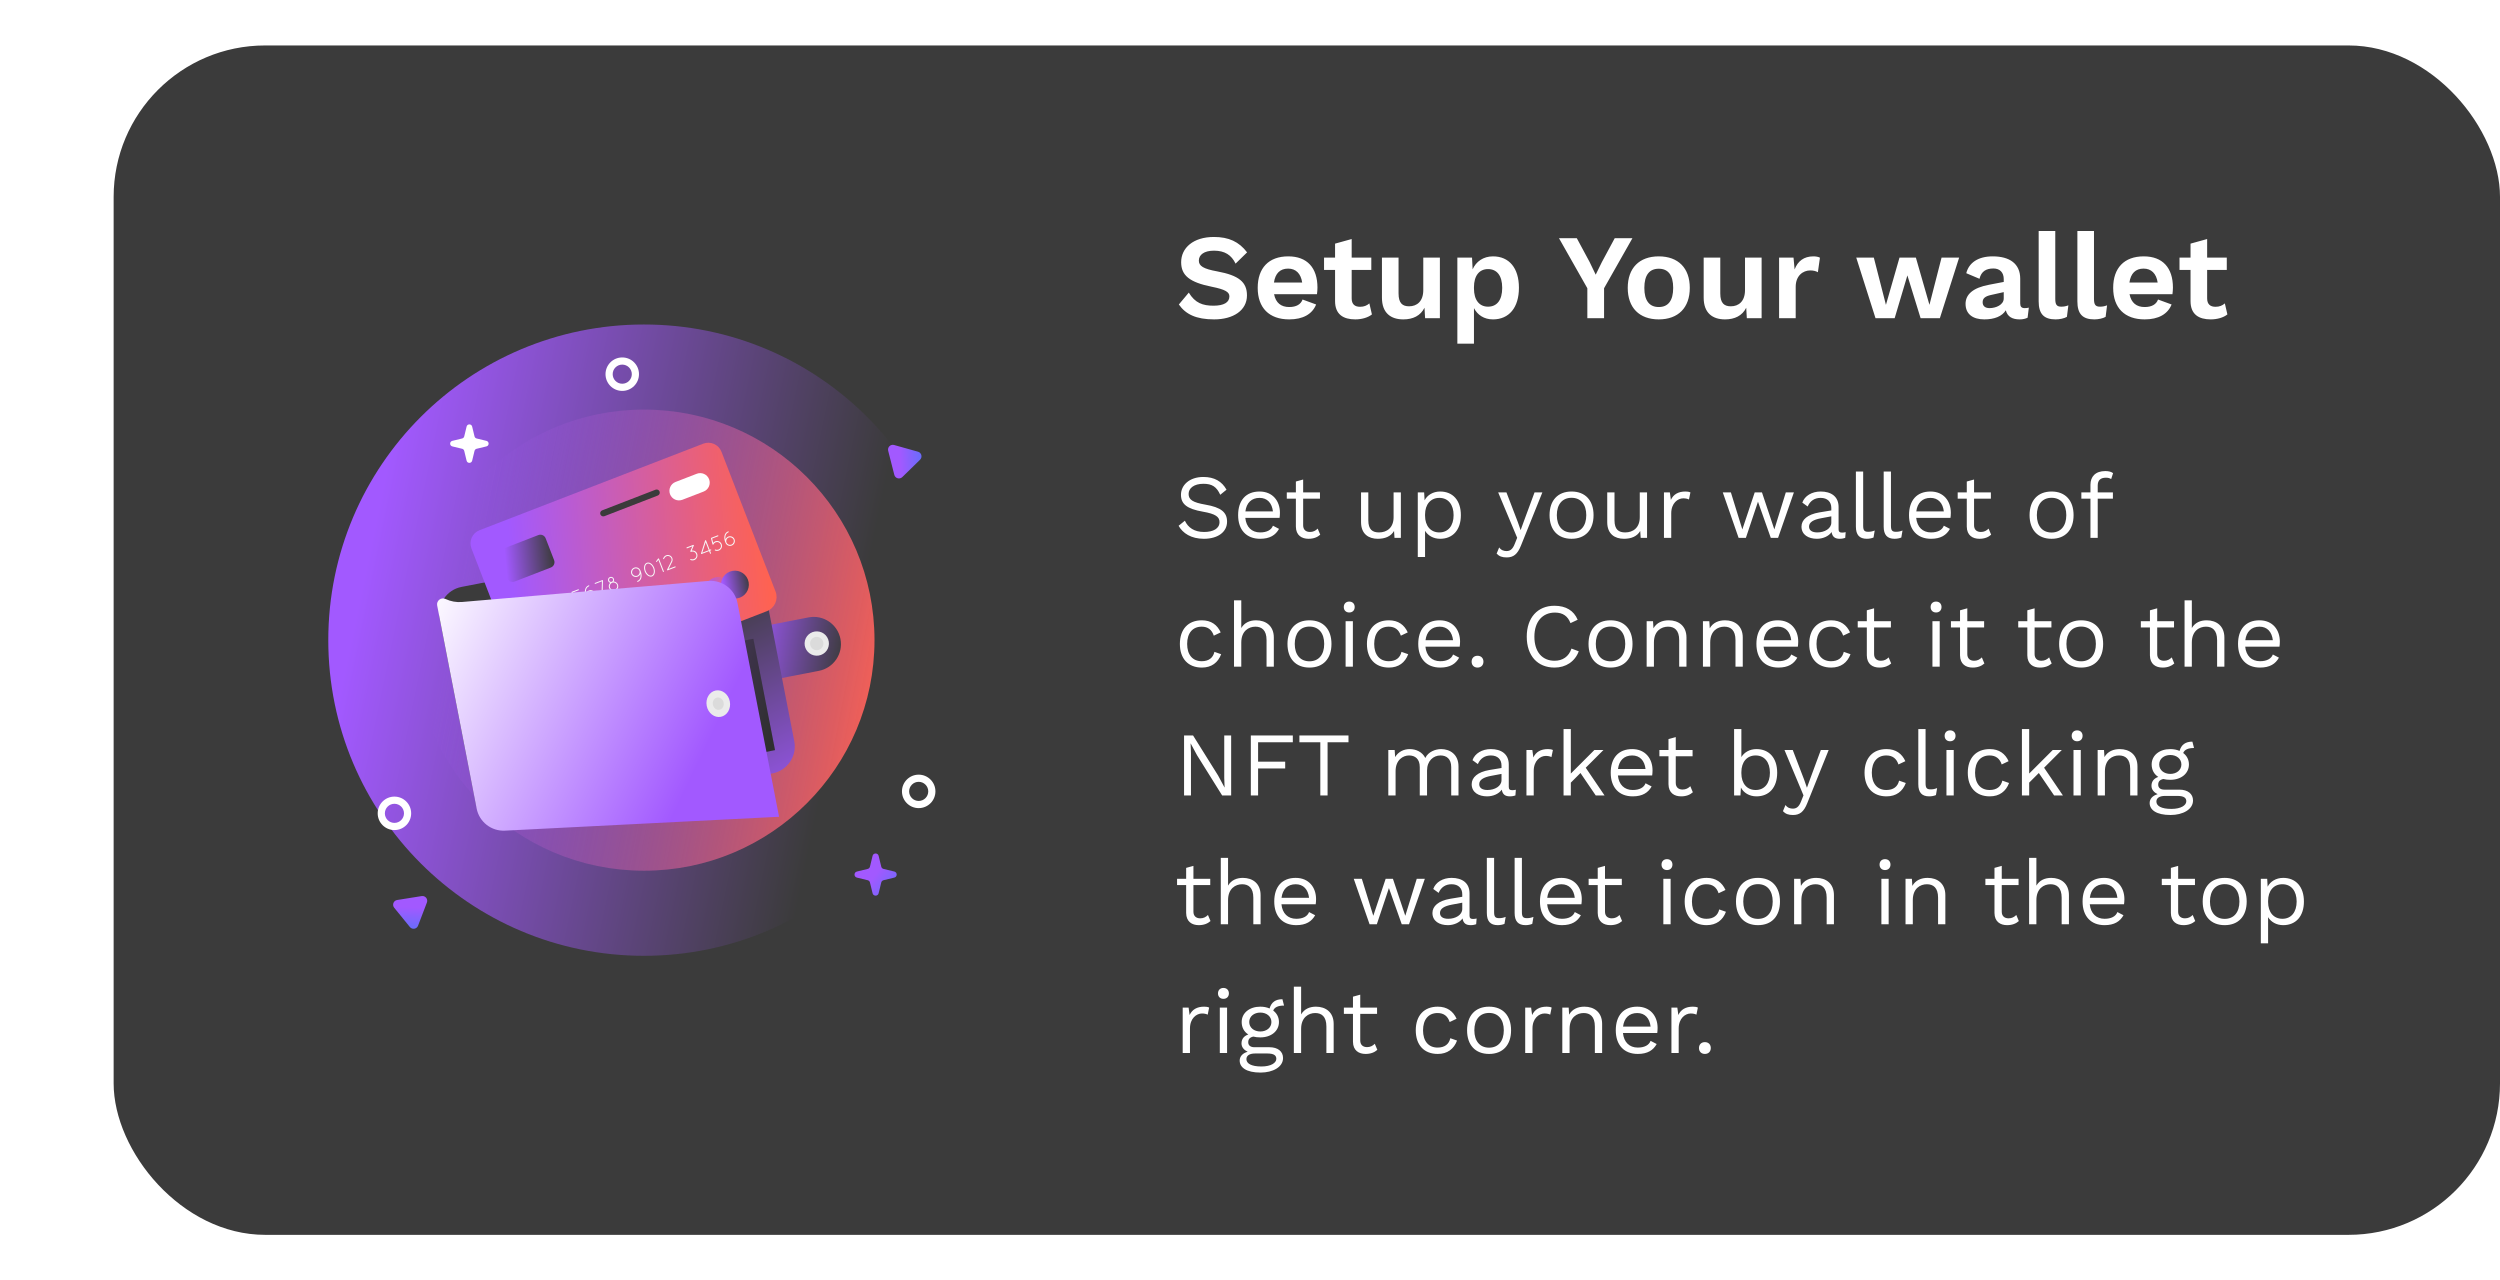 <svg width="330" height="169" viewBox="0 0 330 169" fill="none" xmlns="http://www.w3.org/2000/svg">
<rect x="15" y="6" width="315" height="157" rx="20" fill="#3B3B3B"/>
<path d="M85.001 126.166C108.013 126.166 126.667 107.512 126.667 84.5C126.667 61.488 108.013 42.833 85.001 42.833C61.989 42.833 43.334 61.488 43.334 84.5C43.334 107.512 61.989 126.166 85.001 126.166Z" fill="url(#paint0_linear_2916_3835)"/>
<g filter="url(#filter0_f_2916_3835)">
<path d="M84.999 114.935C101.808 114.935 115.434 101.309 115.434 84.5C115.434 67.692 101.808 54.065 84.999 54.065C68.191 54.065 54.565 67.692 54.565 84.5C54.565 101.309 68.191 114.935 84.999 114.935Z" fill="url(#paint1_linear_2916_3835)"/>
</g>
<path fill-rule="evenodd" clip-rule="evenodd" d="M82.136 50.653C82.834 50.653 83.399 50.088 83.399 49.391C83.399 48.693 82.834 48.128 82.136 48.128C81.439 48.128 80.874 48.693 80.874 49.391C80.874 50.088 81.439 50.653 82.136 50.653ZM82.136 51.599C83.356 51.599 84.346 50.61 84.346 49.391C84.346 48.171 83.356 47.182 82.136 47.182C80.916 47.182 79.928 48.171 79.928 49.391C79.928 50.61 80.916 51.599 82.136 51.599Z" fill="white"/>
<path fill-rule="evenodd" clip-rule="evenodd" d="M52.064 108.623C52.761 108.623 53.327 108.058 53.327 107.361C53.327 106.664 52.761 106.099 52.064 106.099C51.367 106.099 50.802 106.664 50.802 107.361C50.802 108.058 51.367 108.623 52.064 108.623ZM52.064 109.57C53.284 109.57 54.273 108.581 54.273 107.361C54.273 106.141 53.284 105.152 52.064 105.152C50.844 105.152 49.855 106.141 49.855 107.361C49.855 108.581 50.844 109.57 52.064 109.57Z" fill="white"/>
<path fill-rule="evenodd" clip-rule="evenodd" d="M121.267 105.725C121.964 105.725 122.53 105.16 122.53 104.463C122.53 103.765 121.964 103.201 121.267 103.201C120.57 103.201 120.005 103.765 120.005 104.463C120.005 105.16 120.57 105.725 121.267 105.725ZM121.267 106.672C122.487 106.672 123.476 105.683 123.476 104.463C123.476 103.243 122.487 102.254 121.267 102.254C120.047 102.254 119.059 103.243 119.059 104.463C119.059 105.683 120.047 106.672 121.267 106.672Z" fill="white"/>
<path d="M61.591 56.308C61.684 55.923 62.231 55.923 62.324 56.308L62.636 57.602C62.67 57.74 62.777 57.847 62.914 57.88L64.209 58.193C64.593 58.286 64.593 58.833 64.209 58.925L62.914 59.238C62.777 59.271 62.67 59.379 62.636 59.516L62.324 60.81C62.231 61.195 61.684 61.195 61.591 60.81L61.279 59.516C61.246 59.379 61.138 59.271 61.001 59.238L59.706 58.925C59.322 58.833 59.322 58.286 59.706 58.193L61.001 57.88C61.138 57.847 61.246 57.74 61.279 57.602L61.591 56.308Z" fill="white"/>
<path d="M115.179 112.975C115.281 112.554 115.881 112.554 115.982 112.975L116.325 114.394C116.361 114.545 116.479 114.663 116.629 114.699L118.048 115.042C118.47 115.143 118.47 115.743 118.048 115.844L116.629 116.187C116.479 116.223 116.361 116.341 116.325 116.492L115.982 117.91C115.881 118.332 115.281 118.332 115.179 117.91L114.836 116.492C114.8 116.341 114.682 116.223 114.532 116.187L113.113 115.844C112.691 115.743 112.691 115.143 113.113 115.042L114.532 114.699C114.682 114.663 114.8 114.545 114.836 114.394L115.179 112.975Z" fill="url(#paint2_linear_2916_3835)"/>
<path d="M55.663 118.282C56.142 118.205 56.525 118.676 56.352 119.13L55.182 122.193C55.009 122.647 54.409 122.743 54.103 122.366L52.035 119.821C51.728 119.444 51.945 118.877 52.425 118.8L55.663 118.282Z" fill="url(#paint3_linear_2916_3835)"/>
<path d="M117.239 59.503C117.119 59.032 117.553 58.608 118.021 58.739L121.178 59.626C121.646 59.758 121.796 60.346 121.448 60.685L119.102 62.976C118.754 63.315 118.169 63.151 118.049 62.68L117.239 59.503Z" fill="url(#paint4_linear_2916_3835)"/>
<path d="M106.728 81.496L99.882 82.827C97.934 83.205 96.663 85.091 97.041 87.039C97.42 88.986 99.305 90.258 101.253 89.88L108.099 88.549C110.046 88.17 111.318 86.285 110.939 84.337C110.561 82.39 108.675 81.118 106.728 81.496Z" fill="url(#paint5_linear_2916_3835)"/>
<path d="M109.417 85.009C109.452 84.122 108.761 83.376 107.874 83.341C106.987 83.306 106.241 83.997 106.206 84.884C106.172 85.77 106.862 86.517 107.749 86.552C108.636 86.586 109.383 85.895 109.417 85.009Z" fill="#EBEBEB"/>
<path d="M107.979 85.809C108.456 85.716 108.767 85.255 108.674 84.778C108.582 84.302 108.12 83.99 107.643 84.083C107.167 84.175 106.855 84.637 106.948 85.114C107.041 85.59 107.502 85.902 107.979 85.809Z" fill="#DBDBDB"/>
<path d="M95.874 70.678L60.921 77.472C58.956 77.853 57.674 79.755 58.056 81.72L62.778 106.015C63.16 107.979 65.062 109.262 67.026 108.88L101.979 102.086C103.943 101.704 105.226 99.802 104.844 97.838L100.121 73.543C99.74 71.579 97.838 70.296 95.874 70.678Z" fill="url(#paint6_linear_2916_3835)"/>
<path d="M95.234 59.63L102.374 78.085C102.773 79.116 102.26 80.276 101.23 80.675L71.961 91.999C70.931 92.398 69.771 91.884 69.371 90.853L62.231 72.398C61.861 71.438 62.337 70.359 63.297 69.988L92.823 58.566C93.784 58.196 94.862 58.672 95.233 59.632L95.234 59.63Z" fill="url(#paint7_linear_2916_3835)"/>
<path d="M96.611 77.324C96.977 78.273 96.506 79.34 95.557 79.706C94.608 80.072 93.541 79.601 93.175 78.652C92.809 77.704 93.28 76.637 94.229 76.27C95.177 75.905 96.245 76.376 96.611 77.324Z" fill="url(#paint8_linear_2916_3835)"/>
<path d="M98.724 76.505C99.09 77.454 98.619 78.521 97.67 78.887C96.721 79.253 95.654 78.782 95.288 77.833C94.922 76.884 95.393 75.817 96.342 75.451C97.291 75.085 98.358 75.556 98.724 76.505Z" fill="url(#paint9_linear_2916_3835)"/>
<path d="M71.055 70.631L66.259 72.486C65.873 72.635 65.68 73.07 65.83 73.457L66.945 76.339C67.094 76.725 67.529 76.918 67.916 76.768L72.711 74.913C73.098 74.763 73.29 74.329 73.141 73.942L72.026 71.06C71.876 70.673 71.441 70.481 71.055 70.631Z" fill="url(#paint10_linear_2916_3835)"/>
<path d="M92.88 64.885L90.076 65.969C89.427 66.218 88.699 65.897 88.448 65.248C88.199 64.599 88.52 63.871 89.168 63.62L91.972 62.536C92.621 62.285 93.35 62.608 93.6 63.257C93.85 63.906 93.528 64.634 92.88 64.885Z" fill="white"/>
<path d="M68.497 81.028L68.301 81.275C68.301 81.275 68.285 81.293 68.273 81.297C68.25 81.306 68.224 81.3 68.208 81.288C68.177 81.261 68.173 81.221 68.199 81.194L68.464 80.849C68.487 80.823 68.533 80.817 68.558 80.839C68.573 80.851 68.58 80.865 68.585 80.883L69.224 82.533C69.237 82.566 69.222 82.604 69.186 82.618C69.152 82.631 69.113 82.613 69.1 82.58L68.5 81.026L68.497 81.028Z" fill="#F8F8F8"/>
<path d="M69.643 82.314L70.189 81.231C70.253 81.099 70.259 80.955 70.21 80.827C70.168 80.717 70.084 80.623 69.969 80.565C69.841 80.499 69.694 80.496 69.57 80.546C69.456 80.59 69.361 80.67 69.302 80.785L69.246 80.898C69.23 80.933 69.188 80.947 69.158 80.93C69.124 80.914 69.109 80.872 69.126 80.843L69.182 80.727C69.257 80.584 69.38 80.477 69.522 80.423C69.679 80.362 69.861 80.362 70.028 80.448C70.177 80.522 70.281 80.643 70.334 80.781C70.395 80.94 70.393 81.124 70.31 81.292L69.843 82.22L70.694 81.893C70.726 81.879 70.765 81.894 70.779 81.931C70.792 81.964 70.775 82.004 70.741 82.017L69.74 82.405L69.73 82.409C69.711 82.416 69.691 82.418 69.676 82.408C69.642 82.389 69.627 82.35 69.642 82.316L69.643 82.314Z" fill="#F8F8F8"/>
<path d="M71.638 79.733L71.358 80.39C71.481 80.37 71.609 80.382 71.73 80.435C71.894 80.508 72.014 80.642 72.074 80.799C72.134 80.955 72.136 81.135 72.061 81.299C71.988 81.463 71.855 81.585 71.699 81.647C71.546 81.706 71.366 81.708 71.202 81.633C71.168 81.619 71.151 81.58 71.167 81.543C71.18 81.507 71.22 81.492 71.257 81.508C71.388 81.564 71.527 81.564 71.651 81.516C71.774 81.469 71.88 81.375 71.939 81.245C71.998 81.113 71.995 80.972 71.948 80.849C71.9 80.725 71.807 80.62 71.676 80.565C71.546 80.505 71.406 80.508 71.282 80.555C71.262 80.563 71.24 80.56 71.221 80.55L71.217 80.551C71.181 80.537 71.165 80.495 71.182 80.459L71.451 79.828L70.762 80.092C70.725 80.108 70.686 80.091 70.673 80.056C70.659 80.019 70.676 79.98 70.711 79.966L71.552 79.643C71.588 79.628 71.628 79.645 71.641 79.68C71.645 79.69 71.645 79.702 71.644 79.712C71.644 79.721 71.641 79.73 71.638 79.737L71.638 79.733Z" fill="#F8F8F8"/>
<path d="M73.655 80.464L72.682 80.841L72.674 80.845C72.66 80.85 72.644 80.852 72.63 80.846C72.594 80.837 72.575 80.796 72.588 80.762L73.128 79.066L73.13 79.061C73.142 79.024 73.176 79.007 73.213 79.02C73.227 79.024 73.236 79.034 73.245 79.042C73.247 79.047 73.251 79.049 73.252 79.051L73.255 79.059L73.732 80.291L73.852 80.245C73.889 80.231 73.928 80.248 73.941 80.282C73.954 80.315 73.936 80.354 73.901 80.368L73.781 80.414L73.9 80.722C73.912 80.756 73.895 80.795 73.86 80.808C73.826 80.821 73.787 80.804 73.774 80.77L73.656 80.462L73.655 80.464ZM73.608 80.341L73.2 79.289L72.758 80.671L73.609 80.344L73.608 80.341Z" fill="#F8F8F8"/>
<path d="M75.98 79.785C75.944 79.771 75.928 79.729 75.946 79.695C75.961 79.661 76.002 79.643 76.037 79.66C76.168 79.716 76.308 79.716 76.431 79.668C76.554 79.621 76.656 79.528 76.715 79.396C76.774 79.264 76.772 79.125 76.725 79.002C76.677 78.877 76.583 78.771 76.453 78.714C76.325 78.658 76.183 78.659 76.06 78.706C75.934 78.754 75.831 78.847 75.772 78.979C75.757 79.014 75.715 79.03 75.682 79.014C75.672 79.012 75.663 79.005 75.659 78.999L75.658 78.996C75.658 78.996 75.653 78.992 75.651 78.989C75.646 78.985 75.643 78.977 75.641 78.97C75.639 78.967 75.639 78.961 75.637 78.956L75.444 78.198C75.436 78.178 75.439 78.157 75.451 78.142C75.457 78.128 75.47 78.117 75.487 78.111L76.324 77.789C76.36 77.773 76.399 77.791 76.413 77.826C76.427 77.864 76.409 77.902 76.375 77.915L75.59 78.216L75.733 78.778C75.804 78.687 75.898 78.619 76.007 78.577C76.163 78.517 76.338 78.513 76.505 78.589C76.672 78.66 76.788 78.792 76.849 78.952C76.908 79.106 76.915 79.287 76.838 79.453C76.764 79.615 76.63 79.737 76.475 79.797C76.318 79.857 76.138 79.859 75.975 79.786L75.98 79.785Z" fill="#F8F8F8"/>
<path d="M77.218 77.897C77.257 77.631 77.402 77.389 77.696 77.263C77.728 77.247 77.768 77.264 77.784 77.296C77.798 77.333 77.78 77.372 77.748 77.387C77.499 77.494 77.391 77.685 77.349 77.915C77.328 78.044 77.337 78.186 77.361 78.324C77.422 78.159 77.549 78.018 77.727 77.95C78.059 77.823 78.426 77.986 78.551 78.313C78.677 78.642 78.516 79.008 78.186 79.137C77.864 79.26 77.505 79.107 77.371 78.793C77.351 78.757 77.336 78.718 77.32 78.677C77.23 78.438 77.178 78.157 77.219 77.896L77.218 77.897ZM77.492 78.735C77.497 78.748 77.504 78.757 77.51 78.766C77.513 78.775 77.515 78.78 77.513 78.786C77.633 79.003 77.899 79.103 78.135 79.013C78.397 78.912 78.525 78.62 78.427 78.363C78.328 78.106 78.035 77.977 77.773 78.078C77.516 78.176 77.388 78.469 77.487 78.726L77.49 78.736L77.492 78.735Z" fill="#F8F8F8"/>
<path d="M79.4 78.567L79.454 76.734L78.584 77.067C78.552 77.082 78.513 77.066 78.5 77.033C78.488 76.999 78.505 76.96 78.538 76.947L79.489 76.582C79.501 76.572 79.513 76.567 79.528 76.567C79.546 76.57 79.565 76.58 79.576 76.593C79.582 76.6 79.586 76.604 79.589 76.611C79.594 76.624 79.594 76.635 79.591 76.648L79.535 78.571C79.534 78.598 79.516 78.622 79.493 78.631C79.483 78.635 79.478 78.637 79.466 78.635C79.429 78.634 79.4 78.602 79.398 78.568L79.4 78.567Z" fill="#F8F8F8"/>
<path d="M80.512 76.169C80.718 76.091 80.952 76.192 81.031 76.397C81.079 76.522 81.059 76.654 80.994 76.76C81.241 76.764 81.471 76.917 81.564 77.159C81.689 77.483 81.53 77.842 81.207 77.968C80.885 78.092 80.523 77.934 80.398 77.611C80.305 77.369 80.373 77.101 80.549 76.933C80.433 76.898 80.331 76.813 80.283 76.688C80.204 76.483 80.303 76.251 80.512 76.171L80.512 76.169ZM81.16 77.842C81.417 77.744 81.54 77.459 81.443 77.206C81.346 76.954 81.063 76.825 80.806 76.924C80.552 77.021 80.427 77.308 80.524 77.561C80.622 77.816 80.907 77.94 81.16 77.842ZM80.755 76.796C80.892 76.74 80.962 76.583 80.909 76.444C80.856 76.305 80.7 76.239 80.562 76.292C80.423 76.345 80.356 76.499 80.409 76.638C80.462 76.776 80.617 76.847 80.757 76.795L80.755 76.796Z" fill="#F8F8F8"/>
<path d="M83.706 74.934C84.014 74.816 84.352 74.947 84.498 75.229C84.503 75.233 84.505 75.236 84.508 75.241C84.53 75.288 84.552 75.339 84.572 75.392C84.664 75.631 84.716 75.915 84.678 76.175C84.636 76.436 84.49 76.683 84.199 76.808L84.196 76.81C84.159 76.824 84.121 76.81 84.108 76.777C84.094 76.74 84.109 76.703 84.144 76.686C84.389 76.579 84.504 76.387 84.543 76.158C84.563 76.026 84.559 75.886 84.531 75.749C84.47 75.914 84.34 76.05 84.16 76.119C83.833 76.244 83.466 76.087 83.337 75.755C83.212 75.428 83.375 75.061 83.702 74.936L83.706 74.934ZM84.404 75.342C84.305 75.085 84.015 74.959 83.753 75.06C83.496 75.158 83.367 75.449 83.465 75.704C83.566 75.966 83.856 76.09 84.113 75.992C84.375 75.891 84.504 75.604 84.402 75.343L84.404 75.342Z" fill="#F8F8F8"/>
<path d="M85.108 75.427C85.015 75.185 84.99 74.941 85.036 74.731C85.085 74.528 85.199 74.358 85.381 74.288C85.563 74.218 85.763 74.267 85.934 74.384C86.107 74.509 86.258 74.704 86.353 74.945C86.446 75.187 86.465 75.432 86.42 75.639C86.372 75.843 86.258 76.015 86.076 76.085C85.894 76.154 85.694 76.105 85.522 75.986C85.349 75.865 85.2 75.667 85.107 75.425L85.108 75.427ZM85.233 75.379C85.317 75.599 85.454 75.774 85.6 75.877C85.746 75.978 85.9 76.009 86.028 75.96C86.157 75.91 86.246 75.784 86.289 75.611C86.327 75.437 86.313 75.215 86.228 74.995C86.144 74.774 86.004 74.6 85.859 74.497C85.71 74.392 85.56 74.365 85.431 74.414C85.303 74.463 85.208 74.586 85.171 74.763C85.132 74.937 85.15 75.158 85.235 75.38L85.233 75.379Z" fill="#F8F8F8"/>
<path d="M86.905 73.907L86.709 74.155C86.709 74.155 86.693 74.172 86.681 74.177C86.658 74.186 86.633 74.18 86.616 74.168C86.585 74.141 86.581 74.101 86.607 74.073L86.873 73.728C86.895 73.703 86.941 73.696 86.967 73.719C86.981 73.731 86.988 73.745 86.993 73.763L87.632 75.412C87.645 75.446 87.631 75.484 87.594 75.498C87.561 75.511 87.522 75.493 87.508 75.46L86.909 73.906L86.905 73.907Z" fill="#F8F8F8"/>
<path d="M88.052 75.192L88.597 74.11C88.662 73.978 88.667 73.834 88.618 73.706C88.576 73.595 88.492 73.501 88.378 73.444C88.249 73.378 88.103 73.375 87.978 73.425C87.865 73.468 87.77 73.55 87.71 73.663L87.654 73.777C87.638 73.812 87.596 73.826 87.567 73.808C87.532 73.793 87.517 73.751 87.535 73.721L87.59 73.606C87.665 73.462 87.789 73.356 87.93 73.299C88.087 73.239 88.268 73.239 88.436 73.326C88.584 73.399 88.688 73.52 88.742 73.658C88.802 73.816 88.8 74.001 88.717 74.169L88.25 75.097L89.101 74.77C89.134 74.755 89.174 74.773 89.187 74.808C89.2 74.841 89.182 74.88 89.149 74.894L88.147 75.282L88.137 75.286C88.119 75.293 88.099 75.295 88.084 75.285C88.049 75.266 88.034 75.227 88.05 75.193L88.052 75.192Z" fill="#F8F8F8"/>
<path d="M91.584 72.017L91.303 72.674C91.426 72.654 91.555 72.666 91.675 72.719C91.839 72.792 91.959 72.926 92.019 73.083C92.08 73.24 92.081 73.419 92.007 73.583C91.934 73.748 91.801 73.869 91.646 73.93C91.493 73.99 91.311 73.992 91.147 73.918C91.113 73.904 91.096 73.864 91.113 73.827C91.126 73.793 91.165 73.776 91.202 73.793C91.333 73.848 91.473 73.848 91.596 73.8C91.719 73.753 91.825 73.659 91.884 73.529C91.943 73.397 91.941 73.257 91.893 73.133C91.846 73.01 91.752 72.904 91.621 72.849C91.492 72.79 91.351 72.792 91.227 72.84C91.207 72.847 91.185 72.844 91.166 72.834L91.163 72.836C91.126 72.821 91.11 72.779 91.127 72.744L91.396 72.112L90.707 72.377C90.671 72.392 90.632 72.375 90.618 72.34C90.604 72.303 90.622 72.264 90.656 72.25L91.497 71.928C91.534 71.912 91.573 71.929 91.586 71.965C91.59 71.975 91.591 71.986 91.589 71.996C91.589 72.006 91.586 72.014 91.583 72.021L91.584 72.017Z" fill="#F8F8F8"/>
<path d="M93.601 72.748L92.626 73.122L92.624 73.125L92.619 73.127C92.606 73.132 92.59 73.136 92.575 73.128C92.539 73.119 92.52 73.079 92.534 73.044L93.073 71.348L93.075 71.343C93.088 71.306 93.121 71.289 93.159 71.302C93.172 71.306 93.182 71.316 93.19 71.324C93.192 71.329 93.195 71.332 93.198 71.333L93.201 71.341L93.677 72.573L93.797 72.527C93.834 72.513 93.874 72.53 93.886 72.564C93.899 72.597 93.882 72.636 93.846 72.65L93.727 72.696L93.845 73.005C93.858 73.038 93.84 73.077 93.805 73.091C93.772 73.103 93.733 73.086 93.72 73.052L93.601 72.744L93.601 72.748ZM93.553 72.624L93.146 71.573L92.704 72.954L93.555 72.628L93.553 72.624Z" fill="#F8F8F8"/>
<path d="M94.388 72.664C94.352 72.649 94.336 72.607 94.354 72.573C94.369 72.539 94.411 72.523 94.445 72.538C94.576 72.593 94.715 72.593 94.839 72.546C94.963 72.499 95.065 72.406 95.123 72.274C95.182 72.143 95.18 72.004 95.133 71.88C95.085 71.755 94.991 71.65 94.862 71.592C94.732 71.534 94.591 71.536 94.468 71.584C94.343 71.632 94.239 71.726 94.18 71.857C94.165 71.892 94.124 71.909 94.09 71.891C94.08 71.89 94.072 71.883 94.068 71.877L94.066 71.874C94.066 71.874 94.061 71.871 94.06 71.867C94.054 71.863 94.051 71.855 94.049 71.848C94.047 71.845 94.047 71.839 94.045 71.834L93.852 71.076C93.844 71.056 93.848 71.035 93.859 71.019C93.865 71.006 93.878 70.995 93.895 70.989L94.732 70.667C94.768 70.651 94.808 70.669 94.821 70.704C94.836 70.742 94.818 70.779 94.782 70.793L93.998 71.094L94.141 71.656C94.213 71.567 94.306 71.497 94.415 71.455C94.571 71.395 94.746 71.391 94.913 71.467C95.08 71.539 95.196 71.67 95.257 71.83C95.316 71.984 95.323 72.165 95.246 72.33C95.173 72.493 95.038 72.615 94.883 72.675C94.726 72.735 94.547 72.737 94.383 72.664L94.388 72.664Z" fill="#F8F8F8"/>
<path d="M95.624 70.775C95.664 70.508 95.808 70.266 96.103 70.141C96.135 70.125 96.174 70.142 96.19 70.174C96.204 70.211 96.187 70.25 96.154 70.265C95.907 70.373 95.797 70.562 95.756 70.793C95.734 70.922 95.743 71.064 95.767 71.202C95.828 71.037 95.956 70.896 96.133 70.828C96.465 70.701 96.832 70.864 96.958 71.191C97.084 71.52 96.922 71.886 96.592 72.015C96.27 72.138 95.911 71.985 95.777 71.671C95.757 71.635 95.743 71.596 95.727 71.555C95.636 71.315 95.584 71.035 95.626 70.774L95.624 70.775ZM95.898 71.613C95.903 71.626 95.911 71.635 95.916 71.644C95.919 71.653 95.921 71.658 95.92 71.664C96.039 71.88 96.306 71.981 96.541 71.891C96.803 71.79 96.932 71.498 96.833 71.241C96.735 70.984 96.442 70.855 96.18 70.955C95.923 71.054 95.794 71.347 95.892 71.603L95.897 71.614L95.898 71.613Z" fill="#F8F8F8"/>
<path d="M86.214 79.574L70.541 85.638L70.839 86.408L86.512 80.344L86.214 79.574Z" fill="url(#paint11_linear_2916_3835)"/>
<path d="M82.299 83.057L71.203 87.349L71.501 88.12L82.597 83.827L82.299 83.057Z" fill="url(#paint12_linear_2916_3835)"/>
<path d="M86.531 64.641L79.485 67.367C79.272 67.449 79.166 67.688 79.249 67.901C79.331 68.114 79.57 68.219 79.783 68.137L86.828 65.411C87.041 65.329 87.146 65.09 87.064 64.877C86.982 64.665 86.743 64.559 86.531 64.641Z" fill="#3B3B3B"/>
<path d="M99.443 84.314L62.721 91.452L65.578 106.153L102.301 99.015L99.443 84.314Z" fill="url(#paint13_linear_2916_3835)"/>
<path opacity="0.2" d="M99.443 84.314L62.721 91.452L65.578 106.153L102.301 99.015L99.443 84.314Z" fill="black"/>
<path d="M102.834 107.814L66.654 109.645C64.853 109.737 63.259 108.489 62.915 106.718L57.706 79.925C57.584 79.292 58.233 78.79 58.814 79.068C59.489 79.39 60.238 79.526 60.985 79.463L93.486 76.683C95.332 76.525 96.999 77.784 97.352 79.602L102.836 107.812C102.836 107.813 102.835 107.814 102.834 107.814Z" fill="url(#paint14_linear_2916_3835)"/>
<path d="M95.149 94.619C95.991 94.456 96.523 93.545 96.336 92.586C96.15 91.627 95.316 90.982 94.474 91.145C93.632 91.309 93.101 92.219 93.287 93.179C93.474 94.138 94.308 94.783 95.149 94.619Z" fill="#EBEBEB"/>
<path d="M95.521 92.745C95.607 93.19 95.36 93.613 94.969 93.689C94.578 93.765 94.19 93.466 94.103 93.02C94.017 92.575 94.264 92.151 94.655 92.075C95.046 91.999 95.434 92.299 95.521 92.745Z" fill="#DBDBDB"/>
<path d="M160.232 31.28C157.496 31.28 155.912 32.736 155.912 34.608C155.912 36.368 157.032 37.264 159.976 37.856C161.72 38.208 162.28 38.544 162.28 39.12C162.28 39.92 161.544 40.352 160.184 40.352C158.76 40.352 157.752 40 156.92 38.624L155.608 40.192C156.504 41.472 157.864 42.16 160.264 42.16C162.792 42.16 164.6 40.976 164.6 38.992C164.6 37.232 163.528 36.352 160.68 35.824C158.824 35.488 158.248 35.104 158.248 34.4C158.248 33.648 158.92 33.088 160.248 33.088C161.672 33.088 162.552 33.664 163.096 34.8L164.616 33.312C163.544 31.904 162.2 31.28 160.232 31.28ZM173.905 37.968C173.905 35.344 172.545 33.84 170.049 33.84C167.473 33.84 166.017 35.376 166.017 38C166.017 40.624 167.521 42.16 170.177 42.16C171.985 42.16 173.217 41.472 173.729 40.192L171.937 39.536C171.713 40.176 171.105 40.528 170.177 40.528C169.105 40.528 168.401 39.984 168.177 38.832H173.841C173.873 38.624 173.905 38.192 173.905 37.968ZM170.033 35.456C171.041 35.456 171.713 36.096 171.889 37.296H168.161C168.337 36.08 168.977 35.456 170.033 35.456ZM180.757 40.048C180.421 40.336 180.053 40.496 179.525 40.496C178.837 40.496 178.421 40.16 178.421 39.392V35.632H181.013V34H178.421V31.552L176.229 32.16V34H174.773V35.632H176.229V39.744C176.229 41.504 177.317 42.16 178.901 42.16C179.749 42.16 180.581 41.92 181.093 41.504L180.757 40.048ZM187.873 34V38.288C187.873 39.776 187.041 40.432 186.001 40.432C185.137 40.432 184.609 40.032 184.609 38.736V34H182.417V39.296C182.417 41.344 183.617 42.16 185.233 42.16C186.513 42.16 187.505 41.68 188.033 40.624L188.113 42H190.065V34H187.873ZM197.075 33.84C195.795 33.84 194.835 34.528 194.387 35.552L194.307 34H192.371V45.36H194.563V40.672C195.027 41.568 195.891 42.16 197.075 42.16C199.187 42.16 200.499 40.608 200.499 37.984C200.499 35.376 199.203 33.84 197.075 33.84ZM196.419 40.48C195.267 40.48 194.563 39.6 194.563 38.08V37.92C194.563 36.368 195.283 35.52 196.419 35.52C197.587 35.52 198.291 36.368 198.291 38C198.291 39.632 197.587 40.48 196.419 40.48ZM215.481 31.44H213.145L211.449 34.592L210.633 36.256L209.833 34.592L208.137 31.44H205.785L209.529 38.048V42H211.737V38.048L215.481 31.44ZM218.957 33.84C216.381 33.84 214.861 35.392 214.861 38C214.861 40.608 216.381 42.16 218.957 42.16C221.533 42.16 223.053 40.608 223.053 38C223.053 35.392 221.533 33.84 218.957 33.84ZM218.957 35.472C220.189 35.472 220.861 36.304 220.861 38C220.861 39.696 220.189 40.528 218.957 40.528C217.725 40.528 217.053 39.696 217.053 38C217.053 36.304 217.725 35.472 218.957 35.472ZM230.341 34V38.288C230.341 39.776 229.509 40.432 228.469 40.432C227.605 40.432 227.077 40.032 227.077 38.736V34H224.885V39.296C224.885 41.344 226.085 42.16 227.701 42.16C228.981 42.16 229.973 41.68 230.501 40.624L230.581 42H232.533V34H230.341ZM239.368 33.84C238.12 33.84 237.304 34.464 236.888 35.568L236.744 34H234.84V42H237.032V37.856C237.032 36.4 237.992 35.696 238.952 35.696C239.368 35.696 239.736 35.792 239.96 35.936L240.232 34.016C240.04 33.904 239.72 33.84 239.368 33.84ZM256.287 34L254.687 40.24L252.895 34H250.735L248.943 40.24L247.343 34H245.023L247.567 42H250.095L251.775 36.352L253.519 42H256.063L258.607 34H256.287ZM267.261 40.672C266.845 40.672 266.669 40.48 266.669 40.064V36.784C266.669 34.8 265.261 33.84 263.037 33.84C261.085 33.84 259.885 34.704 259.549 36.064L261.293 36.8C261.533 35.792 262.205 35.44 263.133 35.44C263.997 35.44 264.493 35.984 264.493 36.832V37.216L262.573 37.584C260.429 37.984 259.453 38.864 259.453 40.112C259.453 41.456 260.413 42.16 261.933 42.16C263.277 42.16 264.285 41.744 264.765 40.96C264.989 41.824 265.645 42.16 266.605 42.16C267.005 42.16 267.357 42.08 267.645 41.936L267.805 40.608C267.645 40.656 267.453 40.672 267.261 40.672ZM262.621 40.672C262.045 40.672 261.709 40.4 261.709 39.888C261.709 39.36 262.077 39.104 262.781 38.944L264.493 38.56V39.392C264.493 40.24 263.453 40.672 262.621 40.672ZM271.296 30.496H269.104V39.776C269.104 41.44 269.792 42.16 271.344 42.16C271.872 42.16 272.48 42.032 272.832 41.824L273.024 40.304C272.672 40.432 272.448 40.48 272.08 40.48C271.488 40.48 271.296 40.208 271.296 39.456V30.496ZM276.406 30.496H274.214V39.776C274.214 41.44 274.902 42.16 276.454 42.16C276.982 42.16 277.59 42.032 277.942 41.824L278.134 40.304C277.782 40.432 277.558 40.48 277.19 40.48C276.598 40.48 276.406 40.208 276.406 39.456V30.496ZM286.827 37.968C286.827 35.344 285.467 33.84 282.971 33.84C280.395 33.84 278.939 35.376 278.939 38C278.939 40.624 280.443 42.16 283.099 42.16C284.907 42.16 286.139 41.472 286.651 40.192L284.859 39.536C284.635 40.176 284.027 40.528 283.099 40.528C282.027 40.528 281.323 39.984 281.099 38.832H286.763C286.795 38.624 286.827 38.192 286.827 37.968ZM282.955 35.456C283.963 35.456 284.635 36.096 284.811 37.296H281.083C281.259 36.08 281.899 35.456 282.955 35.456ZM293.679 40.048C293.343 40.336 292.975 40.496 292.447 40.496C291.759 40.496 291.343 40.16 291.343 39.392V35.632H293.935V34H291.343V31.552L289.151 32.16V34H287.695V35.632H289.151V39.744C289.151 41.504 290.239 42.16 291.823 42.16C292.671 42.16 293.503 41.92 294.015 41.504L293.679 40.048Z" fill="white"/>
<path d="M158.84 62.96C157.004 62.96 155.888 64.04 155.888 65.312C155.888 66.524 156.656 67.172 158.792 67.544C160.46 67.832 160.976 68.228 160.976 68.912C160.976 69.764 160.16 70.22 158.936 70.22C157.64 70.22 156.824 69.644 156.404 68.732L155.576 69.404C156.128 70.388 157.232 71.12 158.912 71.12C160.76 71.12 161.972 70.22 161.972 68.864C161.972 67.64 161.216 66.968 159.092 66.608C157.424 66.32 156.896 65.948 156.896 65.204C156.896 64.448 157.592 63.86 158.852 63.86C160.016 63.86 160.592 64.268 161.072 65.312L161.9 64.64C161.288 63.536 160.292 62.96 158.84 62.96ZM168.952 67.688C168.952 66.14 168.004 64.88 166.264 64.88C164.451 64.88 163.432 66.056 163.432 68C163.432 69.944 164.524 71.12 166.336 71.12C167.632 71.12 168.376 70.628 168.832 69.812L168.028 69.392C167.812 69.968 167.212 70.28 166.336 70.28C165.232 70.28 164.5 69.572 164.38 68.36H168.904C168.928 68.192 168.952 67.964 168.952 67.688ZM166.264 65.72C167.284 65.72 167.896 66.404 168.028 67.508H164.392C164.536 66.38 165.196 65.72 166.264 65.72ZM173.936 69.776C173.66 70.052 173.348 70.22 172.916 70.22C172.388 70.22 172.016 69.932 172.016 69.344V65.828H174.236V65H172.016V63.296L171.056 63.56V65H169.856V65.828H171.056V69.512C171.068 70.676 171.836 71.12 172.724 71.12C173.384 71.12 173.9 70.916 174.272 70.58L173.936 69.776ZM183.954 65V68.264C183.954 69.68 183.054 70.28 182.034 70.28C181.17 70.28 180.618 69.908 180.618 68.672V65H179.658V68.924C179.658 70.508 180.678 71.12 181.866 71.12C182.826 71.12 183.594 70.808 184.014 70.088L184.074 71H184.914V65H183.954ZM190.099 64.88C189.151 64.88 188.395 65.36 188.047 66.044L187.987 65H187.147V73.52H188.107V70.064C188.479 70.688 189.199 71.12 190.099 71.12C191.767 71.12 192.835 69.956 192.835 68C192.835 66.044 191.767 64.88 190.099 64.88ZM189.991 70.28C188.851 70.28 188.107 69.428 188.107 68.072V67.928C188.107 66.572 188.851 65.72 189.991 65.72C191.167 65.72 191.875 66.608 191.875 68C191.875 69.392 191.167 70.28 189.991 70.28ZM203.591 65H202.559L201.155 68.792L200.723 69.98L200.351 68.912L198.851 65H197.759L200.267 70.988L199.955 71.768C199.655 72.56 199.283 72.74 198.863 72.74C198.527 72.74 198.167 72.644 197.891 72.26L197.555 73.076C197.891 73.436 198.275 73.58 198.875 73.58C199.763 73.58 200.303 73.184 200.771 72.008L203.591 65ZM207.445 64.88C205.633 64.88 204.541 66.056 204.541 68C204.541 69.944 205.633 71.12 207.445 71.12C209.257 71.12 210.349 69.944 210.349 68C210.349 66.056 209.257 64.88 207.445 64.88ZM207.445 65.708C208.657 65.708 209.389 66.572 209.389 68C209.389 69.428 208.657 70.292 207.445 70.292C206.233 70.292 205.501 69.428 205.501 68C205.501 66.572 206.233 65.708 207.445 65.708ZM216.45 65V68.264C216.45 69.68 215.55 70.28 214.53 70.28C213.666 70.28 213.114 69.908 213.114 68.672V65H212.154V68.924C212.154 70.508 213.174 71.12 214.362 71.12C215.322 71.12 216.09 70.808 216.51 70.088L216.57 71H217.41V65H216.45ZM222.475 64.88C221.539 64.88 220.891 65.252 220.555 65.984L220.423 65H219.643V71H220.603V67.76C220.603 66.416 221.467 65.78 222.187 65.78C222.499 65.78 222.763 65.84 222.943 65.936L223.135 65C222.955 64.904 222.679 64.88 222.475 64.88ZM235.725 65L234.213 69.884L232.581 65H231.621L229.989 69.884L228.477 65H227.409L229.497 71H230.457L232.053 66.224L233.745 71H234.705L236.793 65H235.725ZM243.149 70.304C242.813 70.304 242.693 70.16 242.693 69.872V66.92C242.693 65.528 241.697 64.88 240.329 64.88C239.165 64.88 238.217 65.456 237.905 66.344L238.613 66.86C238.937 66.104 239.537 65.72 240.329 65.72C241.229 65.72 241.733 66.248 241.733 67.04V67.376L240.137 67.64C238.589 67.904 237.797 68.612 237.797 69.512C237.797 70.592 238.709 71.12 239.837 71.12C240.605 71.12 241.385 70.796 241.769 70.232C241.877 70.904 242.261 71.12 242.849 71.12C243.149 71.12 243.401 71.06 243.569 71L243.629 70.244C243.485 70.28 243.305 70.304 243.149 70.304ZM239.885 70.28C239.201 70.28 238.793 70.016 238.793 69.512C238.793 68.948 239.333 68.6 240.389 68.408L241.733 68.156V68.984C241.733 69.776 240.845 70.28 239.885 70.28ZM245.938 62.24H244.978V69.512C244.978 70.604 245.446 71.12 246.418 71.12C246.73 71.12 247.054 71.06 247.306 70.952L247.462 70.028C247.114 70.16 246.91 70.196 246.586 70.196C246.094 70.196 245.938 70.004 245.938 69.392V62.24ZM249.606 62.24H248.646V69.512C248.646 70.604 249.114 71.12 250.086 71.12C250.398 71.12 250.722 71.06 250.974 70.952L251.13 70.028C250.782 70.16 250.578 70.196 250.254 70.196C249.762 70.196 249.606 70.004 249.606 69.392V62.24ZM257.51 67.688C257.51 66.14 256.562 64.88 254.822 64.88C253.01 64.88 251.99 66.056 251.99 68C251.99 69.944 253.082 71.12 254.894 71.12C256.19 71.12 256.934 70.628 257.39 69.812L256.586 69.392C256.37 69.968 255.77 70.28 254.894 70.28C253.79 70.28 253.058 69.572 252.938 68.36H257.462C257.486 68.192 257.51 67.964 257.51 67.688ZM254.822 65.72C255.842 65.72 256.454 66.404 256.586 67.508H252.95C253.094 66.38 253.754 65.72 254.822 65.72ZM262.495 69.776C262.219 70.052 261.907 70.22 261.475 70.22C260.947 70.22 260.575 69.932 260.575 69.344V65.828H262.795V65H260.575V63.296L259.615 63.56V65H258.415V65.828H259.615V69.512C259.627 70.676 260.395 71.12 261.283 71.12C261.943 71.12 262.459 70.916 262.831 70.58L262.495 69.776ZM270.808 64.88C268.996 64.88 267.904 66.056 267.904 68C267.904 69.944 268.996 71.12 270.808 71.12C272.62 71.12 273.712 69.944 273.712 68C273.712 66.056 272.62 64.88 270.808 64.88ZM270.808 65.708C272.02 65.708 272.752 66.572 272.752 68C272.752 69.428 272.02 70.292 270.808 70.292C269.596 70.292 268.864 69.428 268.864 68C268.864 66.572 269.596 65.708 270.808 65.708ZM276.899 64.088C276.899 63.368 277.295 63.056 277.991 63.056C278.267 63.056 278.483 63.116 278.675 63.236L278.927 62.456C278.711 62.276 278.327 62.18 277.907 62.18C276.587 62.18 275.939 62.924 275.939 63.992V65H274.739V65.828H275.939V71H276.899V65.828H278.903V65H276.899V64.088ZM158.648 81.88C156.836 81.88 155.744 83.056 155.744 85C155.744 86.944 156.836 88.12 158.648 88.12C159.92 88.12 160.784 87.46 161.192 86.356L160.304 86.044C160.124 86.836 159.56 87.28 158.624 87.28C157.424 87.28 156.704 86.428 156.704 85C156.704 83.572 157.424 82.72 158.624 82.72C159.452 82.72 159.968 83.14 160.22 83.908L161.132 83.476C160.688 82.492 159.884 81.88 158.648 81.88ZM165.805 81.88C164.989 81.88 164.269 82.18 163.849 82.9V79.24H162.889V88H163.849V84.82C163.849 83.284 164.833 82.72 165.709 82.72C166.537 82.72 167.185 83.164 167.185 84.496V88H168.145V84.16C168.145 82.612 167.089 81.88 165.805 81.88ZM172.851 81.88C171.039 81.88 169.947 83.056 169.947 85C169.947 86.944 171.039 88.12 172.851 88.12C174.663 88.12 175.755 86.944 175.755 85C175.755 83.056 174.663 81.88 172.851 81.88ZM172.851 82.708C174.063 82.708 174.795 83.572 174.795 85C174.795 86.428 174.063 87.292 172.851 87.292C171.639 87.292 170.907 86.428 170.907 85C170.907 83.572 171.639 82.708 172.851 82.708ZM178.1 80.848C178.532 80.848 178.82 80.56 178.82 80.128C178.82 79.696 178.532 79.408 178.1 79.408C177.668 79.408 177.38 79.696 177.38 80.128C177.38 80.56 177.668 80.848 178.1 80.848ZM178.58 82H177.62V88H178.58V82ZM183.339 81.88C181.527 81.88 180.435 83.056 180.435 85C180.435 86.944 181.527 88.12 183.339 88.12C184.611 88.12 185.475 87.46 185.883 86.356L184.995 86.044C184.815 86.836 184.251 87.28 183.315 87.28C182.115 87.28 181.395 86.428 181.395 85C181.395 83.572 182.115 82.72 183.315 82.72C184.143 82.72 184.659 83.14 184.911 83.908L185.823 83.476C185.379 82.492 184.575 81.88 183.339 81.88ZM192.729 84.688C192.729 83.14 191.781 81.88 190.041 81.88C188.229 81.88 187.209 83.056 187.209 85C187.209 86.944 188.301 88.12 190.113 88.12C191.409 88.12 192.153 87.628 192.609 86.812L191.805 86.392C191.589 86.968 190.989 87.28 190.113 87.28C189.009 87.28 188.277 86.572 188.157 85.36H192.681C192.705 85.192 192.729 84.964 192.729 84.688ZM190.041 82.72C191.061 82.72 191.673 83.404 191.805 84.508H188.169C188.313 83.38 188.973 82.72 190.041 82.72ZM195.034 86.56C194.566 86.56 194.254 86.872 194.254 87.34C194.254 87.808 194.566 88.12 195.034 88.12C195.502 88.12 195.814 87.808 195.814 87.34C195.814 86.872 195.502 86.56 195.034 86.56ZM208.395 85.972L207.435 85.612C207.087 86.68 206.259 87.22 205.203 87.22C203.559 87.22 202.539 86.032 202.539 84.04C202.539 82.036 203.631 80.86 205.251 80.86C206.307 80.86 206.955 81.34 207.303 82.252L208.251 81.808C207.747 80.608 206.715 79.96 205.179 79.96C202.971 79.96 201.531 81.532 201.531 84.04C201.531 86.548 202.947 88.12 205.203 88.12C206.691 88.12 207.891 87.328 208.395 85.972ZM212.589 81.88C210.777 81.88 209.685 83.056 209.685 85C209.685 86.944 210.777 88.12 212.589 88.12C214.401 88.12 215.493 86.944 215.493 85C215.493 83.056 214.401 81.88 212.589 81.88ZM212.589 82.708C213.801 82.708 214.533 83.572 214.533 85C214.533 86.428 213.801 87.292 212.589 87.292C211.377 87.292 210.645 86.428 210.645 85C210.645 83.572 211.377 82.708 212.589 82.708ZM220.274 81.88C219.446 81.88 218.678 82.18 218.258 82.936L218.198 82H217.358V88H218.318V84.808C218.318 83.272 219.302 82.72 220.178 82.72C221.006 82.72 221.654 83.164 221.654 84.496V88H222.614V84.16C222.614 82.612 221.558 81.88 220.274 81.88ZM227.704 81.88C226.876 81.88 226.108 82.18 225.688 82.936L225.628 82H224.788V88H225.748V84.808C225.748 83.272 226.732 82.72 227.608 82.72C228.436 82.72 229.084 83.164 229.084 84.496V88H230.044V84.16C230.044 82.612 228.988 81.88 227.704 81.88ZM237.366 84.688C237.366 83.14 236.418 81.88 234.678 81.88C232.866 81.88 231.846 83.056 231.846 85C231.846 86.944 232.938 88.12 234.75 88.12C236.046 88.12 236.79 87.628 237.246 86.812L236.442 86.392C236.226 86.968 235.626 87.28 234.75 87.28C233.646 87.28 232.914 86.572 232.794 85.36H237.318C237.342 85.192 237.366 84.964 237.366 84.688ZM234.678 82.72C235.698 82.72 236.31 83.404 236.442 84.508H232.806C232.95 83.38 233.61 82.72 234.678 82.72ZM241.722 81.88C239.91 81.88 238.818 83.056 238.818 85C238.818 86.944 239.91 88.12 241.722 88.12C242.994 88.12 243.858 87.46 244.266 86.356L243.378 86.044C243.198 86.836 242.634 87.28 241.698 87.28C240.498 87.28 239.778 86.428 239.778 85C239.778 83.572 240.498 82.72 241.698 82.72C242.526 82.72 243.042 83.14 243.294 83.908L244.206 83.476C243.762 82.492 242.958 81.88 241.722 81.88ZM249.3 86.776C249.024 87.052 248.712 87.22 248.28 87.22C247.752 87.22 247.38 86.932 247.38 86.344V82.828H249.6V82H247.38V80.296L246.42 80.56V82H245.22V82.828H246.42V86.512C246.432 87.676 247.2 88.12 248.088 88.12C248.748 88.12 249.264 87.916 249.636 87.58L249.3 86.776ZM255.561 80.848C255.993 80.848 256.281 80.56 256.281 80.128C256.281 79.696 255.993 79.408 255.561 79.408C255.129 79.408 254.841 79.696 254.841 80.128C254.841 80.56 255.129 80.848 255.561 80.848ZM256.041 82H255.081V88H256.041V82ZM261.604 86.776C261.328 87.052 261.016 87.22 260.584 87.22C260.056 87.22 259.684 86.932 259.684 86.344V82.828H261.904V82H259.684V80.296L258.724 80.56V82H257.524V82.828H258.724V86.512C258.736 87.676 259.504 88.12 260.392 88.12C261.052 88.12 261.568 87.916 261.94 87.58L261.604 86.776ZM270.487 86.776C270.211 87.052 269.899 87.22 269.467 87.22C268.939 87.22 268.567 86.932 268.567 86.344V82.828H270.787V82H268.567V80.296L267.607 80.56V82H266.407V82.828H267.607V86.512C267.619 87.676 268.387 88.12 269.275 88.12C269.935 88.12 270.451 87.916 270.823 87.58L270.487 86.776ZM274.711 81.88C272.899 81.88 271.807 83.056 271.807 85C271.807 86.944 272.899 88.12 274.711 88.12C276.523 88.12 277.615 86.944 277.615 85C277.615 83.056 276.523 81.88 274.711 81.88ZM274.711 82.708C275.923 82.708 276.655 83.572 276.655 85C276.655 86.428 275.923 87.292 274.711 87.292C273.499 87.292 272.767 86.428 272.767 85C272.767 83.572 273.499 82.708 274.711 82.708ZM286.671 86.776C286.395 87.052 286.083 87.22 285.651 87.22C285.123 87.22 284.751 86.932 284.751 86.344V82.828H286.971V82H284.751V80.296L283.791 80.56V82H282.591V82.828H283.791V86.512C283.803 87.676 284.571 88.12 285.459 88.12C286.119 88.12 286.635 87.916 287.007 87.58L286.671 86.776ZM291.278 81.88C290.462 81.88 289.742 82.18 289.322 82.9V79.24H288.362V88H289.322V84.82C289.322 83.284 290.306 82.72 291.182 82.72C292.01 82.72 292.658 83.164 292.658 84.496V88H293.618V84.16C293.618 82.612 292.562 81.88 291.278 81.88ZM300.94 84.688C300.94 83.14 299.992 81.88 298.252 81.88C296.44 81.88 295.42 83.056 295.42 85C295.42 86.944 296.512 88.12 298.324 88.12C299.62 88.12 300.364 87.628 300.82 86.812L300.016 86.392C299.8 86.968 299.2 87.28 298.324 87.28C297.22 87.28 296.488 86.572 296.368 85.36H300.892C300.916 85.192 300.94 84.964 300.94 84.688ZM298.252 82.72C299.272 82.72 299.884 83.404 300.016 84.508H296.38C296.524 83.38 297.184 82.72 298.252 82.72ZM162.512 97.08H161.6V102.672L161.648 103.944H161.636L160.784 102.36L157.484 97.08H156.296V105H157.208V99.408L157.16 98.136H157.172L158.012 99.696L161.324 105H162.512V97.08ZM170.653 97.98V97.08H165.109V105H166.069V101.436H169.645V100.536H166.069V97.98H170.653ZM178.001 97.08H171.521V97.98H174.281V105H175.241V97.98H178.001V97.08ZM190.229 98.88C189.473 98.88 188.513 99.24 188.141 100.056C187.745 99.252 186.917 98.88 186.077 98.88C185.333 98.88 184.589 99.204 184.157 99.936L184.097 99H183.257V105H184.217V101.796C184.217 100.308 185.201 99.72 185.993 99.72C186.785 99.72 187.409 100.164 187.409 101.256V105H188.369V101.712C188.369 100.428 189.209 99.72 190.145 99.72C190.937 99.72 191.561 100.164 191.561 101.256V105H192.521V101.16C192.521 99.576 191.381 98.88 190.229 98.88ZM199.614 104.304C199.278 104.304 199.158 104.16 199.158 103.872V100.92C199.158 99.528 198.162 98.88 196.794 98.88C195.63 98.88 194.682 99.456 194.37 100.344L195.078 100.86C195.402 100.104 196.002 99.72 196.794 99.72C197.694 99.72 198.198 100.248 198.198 101.04V101.376L196.602 101.64C195.054 101.904 194.262 102.612 194.262 103.512C194.262 104.592 195.174 105.12 196.302 105.12C197.07 105.12 197.85 104.796 198.234 104.232C198.342 104.904 198.726 105.12 199.314 105.12C199.614 105.12 199.866 105.06 200.034 105L200.094 104.244C199.95 104.28 199.77 104.304 199.614 104.304ZM196.35 104.28C195.666 104.28 195.258 104.016 195.258 103.512C195.258 102.948 195.798 102.6 196.854 102.408L198.198 102.156V102.984C198.198 103.776 197.31 104.28 196.35 104.28ZM204.323 98.88C203.387 98.88 202.739 99.252 202.403 99.984L202.271 99H201.491V105H202.451V101.76C202.451 100.416 203.315 99.78 204.035 99.78C204.347 99.78 204.611 99.84 204.791 99.936L204.983 99C204.803 98.904 204.527 98.88 204.323 98.88ZM210.637 105H211.801L209.317 101.34L211.657 99H210.457L207.349 102.108V96.24H206.389V105H207.349V103.308L208.621 102.036L210.637 105ZM218.135 101.688C218.135 100.14 217.187 98.88 215.447 98.88C213.635 98.88 212.615 100.056 212.615 102C212.615 103.944 213.707 105.12 215.519 105.12C216.815 105.12 217.559 104.628 218.015 103.812L217.211 103.392C216.995 103.968 216.395 104.28 215.519 104.28C214.415 104.28 213.683 103.572 213.563 102.36H218.087C218.111 102.192 218.135 101.964 218.135 101.688ZM215.447 99.72C216.467 99.72 217.079 100.404 217.211 101.508H213.575C213.719 100.38 214.379 99.72 215.447 99.72ZM223.12 103.776C222.844 104.052 222.532 104.22 222.1 104.22C221.572 104.22 221.2 103.932 221.2 103.344V99.828H223.42V99H221.2V97.296L220.24 97.56V99H219.04V99.828H220.24V103.512C220.252 104.676 221.02 105.12 221.908 105.12C222.568 105.12 223.084 104.916 223.456 104.58L223.12 103.776ZM231.853 98.88C230.953 98.88 230.233 99.312 229.861 99.936V96.24H228.901V105H229.741L229.801 103.956C230.149 104.64 230.905 105.12 231.853 105.12C233.521 105.12 234.589 103.956 234.589 102C234.589 100.044 233.521 98.88 231.853 98.88ZM231.745 104.28C230.605 104.28 229.861 103.428 229.861 102.072V101.928C229.861 100.572 230.605 99.72 231.745 99.72C232.921 99.72 233.629 100.608 233.629 102C233.629 103.392 232.921 104.28 231.745 104.28ZM241.384 99H240.352L238.948 102.792L238.516 103.98L238.144 102.912L236.644 99H235.552L238.06 104.988L237.748 105.768C237.448 106.56 237.076 106.74 236.656 106.74C236.32 106.74 235.96 106.644 235.684 106.26L235.348 107.076C235.684 107.436 236.068 107.58 236.668 107.58C237.556 107.58 238.096 107.184 238.564 106.008L241.384 99ZM249.023 98.88C247.211 98.88 246.119 100.056 246.119 102C246.119 103.944 247.211 105.12 249.023 105.12C250.295 105.12 251.159 104.46 251.567 103.356L250.679 103.044C250.499 103.836 249.935 104.28 248.999 104.28C247.799 104.28 247.079 103.428 247.079 102C247.079 100.572 247.799 99.72 248.999 99.72C249.827 99.72 250.343 100.14 250.595 100.908L251.507 100.476C251.063 99.492 250.259 98.88 249.023 98.88ZM254.176 96.24H253.216V103.512C253.216 104.604 253.684 105.12 254.656 105.12C254.968 105.12 255.292 105.06 255.544 104.952L255.7 104.028C255.352 104.16 255.148 104.196 254.824 104.196C254.332 104.196 254.176 104.004 254.176 103.392V96.24ZM257.412 97.848C257.844 97.848 258.132 97.56 258.132 97.128C258.132 96.696 257.844 96.408 257.412 96.408C256.98 96.408 256.692 96.696 256.692 97.128C256.692 97.56 256.98 97.848 257.412 97.848ZM257.892 99H256.932V105H257.892V99ZM262.652 98.88C260.84 98.88 259.748 100.056 259.748 102C259.748 103.944 260.84 105.12 262.652 105.12C263.924 105.12 264.788 104.46 265.196 103.356L264.308 103.044C264.128 103.836 263.564 104.28 262.628 104.28C261.428 104.28 260.708 103.428 260.708 102C260.708 100.572 261.428 99.72 262.628 99.72C263.456 99.72 263.972 100.14 264.224 100.908L265.136 100.476C264.692 99.492 263.888 98.88 262.652 98.88ZM271.141 105H272.305L269.821 101.34L272.161 99H270.961L267.853 102.108V96.24H266.893V105H267.853V103.308L269.125 102.036L271.141 105ZM274.182 97.848C274.614 97.848 274.902 97.56 274.902 97.128C274.902 96.696 274.614 96.408 274.182 96.408C273.75 96.408 273.462 96.696 273.462 97.128C273.462 97.56 273.75 97.848 274.182 97.848ZM274.662 99H273.702V105H274.662V99ZM279.805 98.88C278.977 98.88 278.209 99.18 277.789 99.936L277.729 99H276.889V105H277.849V101.808C277.849 100.272 278.833 99.72 279.709 99.72C280.537 99.72 281.185 100.164 281.185 101.496V105H282.145V101.16C282.145 99.612 281.089 98.88 279.805 98.88ZM287.667 104.232H285.675C285.207 104.232 284.883 104.004 284.883 103.584C284.883 103.176 285.075 102.936 285.555 102.828C285.819 102.9 286.131 102.936 286.479 102.936C287.919 102.936 288.939 102.096 288.939 100.908C288.939 100.284 288.663 99.756 288.183 99.396C288.351 98.964 288.807 98.736 289.611 98.736L289.395 97.896C288.495 97.896 287.931 98.292 287.703 99.12C287.343 98.964 286.935 98.88 286.479 98.88C285.039 98.88 284.019 99.72 284.019 100.908C284.019 101.604 284.319 102.192 284.895 102.552C284.367 102.732 283.995 103.104 283.995 103.728C283.995 104.256 284.355 104.616 284.811 104.832C284.151 105.012 283.755 105.444 283.755 105.996C283.755 106.896 284.619 107.58 286.515 107.58C288.135 107.58 289.479 106.848 289.479 105.66C289.479 104.796 288.807 104.232 287.667 104.232ZM286.479 99.66C287.307 99.66 287.943 100.164 287.943 100.908C287.943 101.652 287.307 102.156 286.479 102.156C285.651 102.156 285.015 101.652 285.015 100.908C285.015 100.164 285.651 99.66 286.479 99.66ZM286.623 106.776C285.303 106.776 284.643 106.392 284.643 105.804C284.643 105.348 285.039 105.06 285.795 105.06H287.403C288.303 105.06 288.591 105.336 288.591 105.768C288.591 106.296 287.895 106.776 286.623 106.776ZM159.452 120.776C159.176 121.052 158.864 121.22 158.432 121.22C157.904 121.22 157.532 120.932 157.532 120.344V116.828H159.752V116H157.532V114.296L156.572 114.56V116H155.372V116.828H156.572V120.512C156.584 121.676 157.352 122.12 158.24 122.12C158.9 122.12 159.416 121.916 159.788 121.58L159.452 120.776ZM164.059 115.88C163.243 115.88 162.523 116.18 162.103 116.9V113.24H161.143V122H162.103V118.82C162.103 117.284 163.087 116.72 163.963 116.72C164.791 116.72 165.439 117.164 165.439 118.496V122H166.399V118.16C166.399 116.612 165.343 115.88 164.059 115.88ZM173.721 118.688C173.721 117.14 172.773 115.88 171.033 115.88C169.221 115.88 168.201 117.056 168.201 119C168.201 120.944 169.293 122.12 171.105 122.12C172.401 122.12 173.145 121.628 173.601 120.812L172.797 120.392C172.581 120.968 171.981 121.28 171.105 121.28C170.001 121.28 169.269 120.572 169.149 119.36H173.673C173.697 119.192 173.721 118.964 173.721 118.688ZM171.033 116.72C172.053 116.72 172.665 117.404 172.797 118.508H169.161C169.305 117.38 169.965 116.72 171.033 116.72ZM187.01 116L185.498 120.884L183.866 116H182.906L181.274 120.884L179.762 116H178.694L180.782 122H181.742L183.338 117.224L185.03 122H185.99L188.078 116H187.01ZM194.434 121.304C194.098 121.304 193.978 121.16 193.978 120.872V117.92C193.978 116.528 192.982 115.88 191.614 115.88C190.45 115.88 189.502 116.456 189.19 117.344L189.898 117.86C190.222 117.104 190.822 116.72 191.614 116.72C192.514 116.72 193.018 117.248 193.018 118.04V118.376L191.422 118.64C189.874 118.904 189.082 119.612 189.082 120.512C189.082 121.592 189.994 122.12 191.122 122.12C191.89 122.12 192.67 121.796 193.054 121.232C193.162 121.904 193.546 122.12 194.134 122.12C194.434 122.12 194.686 122.06 194.854 122L194.914 121.244C194.77 121.28 194.59 121.304 194.434 121.304ZM191.17 121.28C190.486 121.28 190.078 121.016 190.078 120.512C190.078 119.948 190.618 119.6 191.674 119.408L193.018 119.156V119.984C193.018 120.776 192.13 121.28 191.17 121.28ZM197.223 113.24H196.263V120.512C196.263 121.604 196.731 122.12 197.703 122.12C198.015 122.12 198.339 122.06 198.591 121.952L198.747 121.028C198.399 121.16 198.195 121.196 197.871 121.196C197.379 121.196 197.223 121.004 197.223 120.392V113.24ZM200.891 113.24H199.931V120.512C199.931 121.604 200.399 122.12 201.371 122.12C201.683 122.12 202.007 122.06 202.259 121.952L202.415 121.028C202.067 121.16 201.863 121.196 201.539 121.196C201.047 121.196 200.891 121.004 200.891 120.392V113.24ZM208.795 118.688C208.795 117.14 207.847 115.88 206.107 115.88C204.295 115.88 203.275 117.056 203.275 119C203.275 120.944 204.367 122.12 206.179 122.12C207.475 122.12 208.219 121.628 208.675 120.812L207.871 120.392C207.655 120.968 207.055 121.28 206.179 121.28C205.075 121.28 204.343 120.572 204.223 119.36H208.747C208.771 119.192 208.795 118.964 208.795 118.688ZM206.107 116.72C207.127 116.72 207.739 117.404 207.871 118.508H204.235C204.379 117.38 205.039 116.72 206.107 116.72ZM213.78 120.776C213.504 121.052 213.192 121.22 212.76 121.22C212.232 121.22 211.86 120.932 211.86 120.344V116.828H214.08V116H211.86V114.296L210.9 114.56V116H209.7V116.828H210.9V120.512C210.912 121.676 211.68 122.12 212.568 122.12C213.228 122.12 213.744 121.916 214.116 121.58L213.78 120.776ZM220.041 114.848C220.473 114.848 220.761 114.56 220.761 114.128C220.761 113.696 220.473 113.408 220.041 113.408C219.609 113.408 219.321 113.696 219.321 114.128C219.321 114.56 219.609 114.848 220.041 114.848ZM220.521 116H219.561V122H220.521V116ZM225.281 115.88C223.469 115.88 222.377 117.056 222.377 119C222.377 120.944 223.469 122.12 225.281 122.12C226.553 122.12 227.417 121.46 227.825 120.356L226.937 120.044C226.757 120.836 226.193 121.28 225.257 121.28C224.057 121.28 223.337 120.428 223.337 119C223.337 117.572 224.057 116.72 225.257 116.72C226.085 116.72 226.601 117.14 226.853 117.908L227.765 117.476C227.321 116.492 226.517 115.88 225.281 115.88ZM232.054 115.88C230.242 115.88 229.15 117.056 229.15 119C229.15 120.944 230.242 122.12 232.054 122.12C233.866 122.12 234.958 120.944 234.958 119C234.958 117.056 233.866 115.88 232.054 115.88ZM232.054 116.708C233.266 116.708 233.998 117.572 233.998 119C233.998 120.428 233.266 121.292 232.054 121.292C230.842 121.292 230.11 120.428 230.11 119C230.11 117.572 230.842 116.708 232.054 116.708ZM239.739 115.88C238.911 115.88 238.143 116.18 237.723 116.936L237.663 116H236.823V122H237.783V118.808C237.783 117.272 238.767 116.72 239.643 116.72C240.471 116.72 241.119 117.164 241.119 118.496V122H242.079V118.16C242.079 116.612 241.023 115.88 239.739 115.88ZM248.823 114.848C249.255 114.848 249.543 114.56 249.543 114.128C249.543 113.696 249.255 113.408 248.823 113.408C248.391 113.408 248.103 113.696 248.103 114.128C248.103 114.56 248.391 114.848 248.823 114.848ZM249.303 116H248.343V122H249.303V116ZM254.446 115.88C253.618 115.88 252.85 116.18 252.43 116.936L252.37 116H251.53V122H252.49V118.808C252.49 117.272 253.474 116.72 254.35 116.72C255.178 116.72 255.826 117.164 255.826 118.496V122H256.786V118.16C256.786 116.612 255.73 115.88 254.446 115.88ZM266.151 120.776C265.875 121.052 265.563 121.22 265.131 121.22C264.603 121.22 264.231 120.932 264.231 120.344V116.828H266.451V116H264.231V114.296L263.271 114.56V116H262.071V116.828H263.271V120.512C263.283 121.676 264.051 122.12 264.939 122.12C265.599 122.12 266.115 121.916 266.487 121.58L266.151 120.776ZM270.759 115.88C269.943 115.88 269.223 116.18 268.803 116.9V113.24H267.843V122H268.803V118.82C268.803 117.284 269.787 116.72 270.663 116.72C271.491 116.72 272.139 117.164 272.139 118.496V122H273.099V118.16C273.099 116.612 272.043 115.88 270.759 115.88ZM280.42 118.688C280.42 117.14 279.472 115.88 277.732 115.88C275.92 115.88 274.9 117.056 274.9 119C274.9 120.944 275.992 122.12 277.804 122.12C279.1 122.12 279.844 121.628 280.3 120.812L279.496 120.392C279.28 120.968 278.68 121.28 277.804 121.28C276.7 121.28 275.968 120.572 275.848 119.36H280.372C280.396 119.192 280.42 118.964 280.42 118.688ZM277.732 116.72C278.752 116.72 279.364 117.404 279.496 118.508H275.86C276.004 117.38 276.664 116.72 277.732 116.72ZM289.436 120.776C289.16 121.052 288.848 121.22 288.416 121.22C287.888 121.22 287.516 120.932 287.516 120.344V116.828H289.736V116H287.516V114.296L286.556 114.56V116H285.356V116.828H286.556V120.512C286.568 121.676 287.336 122.12 288.224 122.12C288.884 122.12 289.4 121.916 289.772 121.58L289.436 120.776ZM293.66 115.88C291.848 115.88 290.756 117.056 290.756 119C290.756 120.944 291.848 122.12 293.66 122.12C295.472 122.12 296.564 120.944 296.564 119C296.564 117.056 295.472 115.88 293.66 115.88ZM293.66 116.708C294.872 116.708 295.604 117.572 295.604 119C295.604 120.428 294.872 121.292 293.66 121.292C292.448 121.292 291.716 120.428 291.716 119C291.716 117.572 292.448 116.708 293.66 116.708ZM301.381 115.88C300.433 115.88 299.677 116.36 299.329 117.044L299.269 116H298.429V124.52H299.389V121.064C299.761 121.688 300.48 122.12 301.381 122.12C303.049 122.12 304.117 120.956 304.117 119C304.117 117.044 303.049 115.88 301.381 115.88ZM301.273 121.28C300.133 121.28 299.389 120.428 299.389 119.072V118.928C299.389 117.572 300.133 116.72 301.273 116.72C302.449 116.72 303.157 117.608 303.157 119C303.157 120.392 302.449 121.28 301.273 121.28ZM158.948 132.88C158.012 132.88 157.364 133.252 157.028 133.984L156.896 133H156.116V139H157.076V135.76C157.076 134.416 157.94 133.78 158.66 133.78C158.972 133.78 159.236 133.84 159.416 133.936L159.608 133C159.428 132.904 159.152 132.88 158.948 132.88ZM161.494 131.848C161.926 131.848 162.214 131.56 162.214 131.128C162.214 130.696 161.926 130.408 161.494 130.408C161.062 130.408 160.774 130.696 160.774 131.128C160.774 131.56 161.062 131.848 161.494 131.848ZM161.974 133H161.014V139H161.974V133ZM167.55 138.232H165.558C165.09 138.232 164.766 138.004 164.766 137.584C164.766 137.176 164.958 136.936 165.438 136.828C165.702 136.9 166.014 136.936 166.362 136.936C167.802 136.936 168.822 136.096 168.822 134.908C168.822 134.284 168.546 133.756 168.066 133.396C168.234 132.964 168.69 132.736 169.494 132.736L169.278 131.896C168.378 131.896 167.814 132.292 167.586 133.12C167.226 132.964 166.818 132.88 166.362 132.88C164.922 132.88 163.902 133.72 163.902 134.908C163.902 135.604 164.202 136.192 164.778 136.552C164.25 136.732 163.878 137.104 163.878 137.728C163.878 138.256 164.238 138.616 164.694 138.832C164.034 139.012 163.638 139.444 163.638 139.996C163.638 140.896 164.502 141.58 166.398 141.58C168.018 141.58 169.362 140.848 169.362 139.66C169.362 138.796 168.69 138.232 167.55 138.232ZM166.362 133.66C167.19 133.66 167.826 134.164 167.826 134.908C167.826 135.652 167.19 136.156 166.362 136.156C165.534 136.156 164.898 135.652 164.898 134.908C164.898 134.164 165.534 133.66 166.362 133.66ZM166.506 140.776C165.186 140.776 164.526 140.392 164.526 139.804C164.526 139.348 164.922 139.06 165.678 139.06H167.286C168.186 139.06 168.474 139.336 168.474 139.768C168.474 140.296 167.778 140.776 166.506 140.776ZM173.704 132.88C172.888 132.88 172.168 133.18 171.748 133.9V130.24H170.788V139H171.748V135.82C171.748 134.284 172.732 133.72 173.608 133.72C174.436 133.72 175.084 134.164 175.084 135.496V139H176.044V135.16C176.044 133.612 174.988 132.88 173.704 132.88ZM181.472 137.776C181.196 138.052 180.884 138.22 180.452 138.22C179.924 138.22 179.552 137.932 179.552 137.344V133.828H181.772V133H179.552V131.296L178.592 131.56V133H177.392V133.828H178.592V137.512C178.604 138.676 179.372 139.12 180.26 139.12C180.92 139.12 181.436 138.916 181.808 138.58L181.472 137.776ZM189.785 132.88C187.973 132.88 186.881 134.056 186.881 136C186.881 137.944 187.973 139.12 189.785 139.12C191.057 139.12 191.921 138.46 192.329 137.356L191.441 137.044C191.261 137.836 190.697 138.28 189.761 138.28C188.561 138.28 187.841 137.428 187.841 136C187.841 134.572 188.561 133.72 189.761 133.72C190.589 133.72 191.105 134.14 191.357 134.908L192.269 134.476C191.825 133.492 191.021 132.88 189.785 132.88ZM196.558 132.88C194.746 132.88 193.654 134.056 193.654 136C193.654 137.944 194.746 139.12 196.558 139.12C198.37 139.12 199.462 137.944 199.462 136C199.462 134.056 198.37 132.88 196.558 132.88ZM196.558 133.708C197.77 133.708 198.502 134.572 198.502 136C198.502 137.428 197.77 138.292 196.558 138.292C195.346 138.292 194.614 137.428 194.614 136C194.614 134.572 195.346 133.708 196.558 133.708ZM204.159 132.88C203.223 132.88 202.575 133.252 202.239 133.984L202.107 133H201.327V139H202.287V135.76C202.287 134.416 203.151 133.78 203.871 133.78C204.183 133.78 204.447 133.84 204.627 133.936L204.819 133C204.639 132.904 204.363 132.88 204.159 132.88ZM209.141 132.88C208.313 132.88 207.545 133.18 207.125 133.936L207.065 133H206.225V139H207.185V135.808C207.185 134.272 208.169 133.72 209.045 133.72C209.873 133.72 210.521 134.164 210.521 135.496V139H211.481V135.16C211.481 133.612 210.425 132.88 209.141 132.88ZM218.803 135.688C218.803 134.14 217.855 132.88 216.115 132.88C214.303 132.88 213.283 134.056 213.283 136C213.283 137.944 214.375 139.12 216.187 139.12C217.483 139.12 218.227 138.628 218.683 137.812L217.879 137.392C217.663 137.968 217.063 138.28 216.187 138.28C215.083 138.28 214.351 137.572 214.231 136.36H218.755C218.779 136.192 218.803 135.964 218.803 135.688ZM216.115 133.72C217.135 133.72 217.747 134.404 217.879 135.508H214.243C214.387 134.38 215.047 133.72 216.115 133.72ZM223.46 132.88C222.524 132.88 221.876 133.252 221.54 133.984L221.408 133H220.628V139H221.588V135.76C221.588 134.416 222.452 133.78 223.172 133.78C223.484 133.78 223.748 133.84 223.928 133.936L224.12 133C223.94 132.904 223.664 132.88 223.46 132.88ZM225.045 137.56C224.577 137.56 224.265 137.872 224.265 138.34C224.265 138.808 224.577 139.12 225.045 139.12C225.513 139.12 225.825 138.808 225.825 138.34C225.825 137.872 225.513 137.56 225.045 137.56Z" fill="white"/>
<defs>
<filter id="filter0_f_2916_3835" x="0.564" y="0.065" width="168.869" height="168.869" filterUnits="userSpaceOnUse" color-interpolation-filters="sRGB">
<feFlood flood-opacity="0" result="BackgroundImageFix"/>
<feBlend mode="normal" in="SourceGraphic" in2="BackgroundImageFix" result="shape"/>
<feGaussianBlur stdDeviation="27" result="effect1_foregroundBlur_2916_3835"/>
</filter>
<linearGradient id="paint0_linear_2916_3835" x1="54.958" y1="42.833" x2="118.56" y2="56.072" gradientUnits="userSpaceOnUse">
<stop stop-color="#A259FF"/>
<stop offset="1" stop-color="#3B3B3B"/>
</linearGradient>
<linearGradient id="paint1_linear_2916_3835" x1="64.419" y1="54.065" x2="123.281" y2="65.417" gradientUnits="userSpaceOnUse">
<stop stop-color="#A259FF" stop-opacity="0"/>
<stop offset="1" stop-color="#FF6250"/>
</linearGradient>
<linearGradient id="paint2_linear_2916_3835" x1="116.771" y1="113.897" x2="122.108" y2="118.088" gradientUnits="userSpaceOnUse">
<stop stop-color="#A259FF"/>
<stop offset="1" stop-color="#377DF7"/>
</linearGradient>
<linearGradient id="paint3_linear_2916_3835" x1="56.157" y1="119.835" x2="55.979" y2="125.145" gradientUnits="userSpaceOnUse">
<stop stop-color="#A259FF"/>
<stop offset="1" stop-color="#377DF7"/>
</linearGradient>
<linearGradient id="paint4_linear_2916_3835" x1="118.741" y1="58.869" x2="124.046" y2="58.565" gradientUnits="userSpaceOnUse">
<stop stop-color="#A259FF"/>
<stop offset="1" stop-color="#377DF7"/>
</linearGradient>
<linearGradient id="paint5_linear_2916_3835" x1="98.606" y1="83.075" x2="111.686" y2="85.337" gradientUnits="userSpaceOnUse">
<stop stop-color="#A259FF"/>
<stop offset="1" stop-color="#3B3B3B"/>
</linearGradient>
<linearGradient id="paint6_linear_2916_3835" x1="89.999" y1="115.984" x2="75.869" y2="88.236" gradientUnits="userSpaceOnUse">
<stop stop-color="#A259FF"/>
<stop offset="1" stop-color="#3B3B3B"/>
</linearGradient>
<linearGradient id="paint7_linear_2916_3835" x1="66.889" y1="68.521" x2="100.918" y2="65.582" gradientUnits="userSpaceOnUse">
<stop stop-color="#A259FF"/>
<stop offset="1" stop-color="#FF6250"/>
</linearGradient>
<linearGradient id="paint8_linear_2916_3835" x1="93.07" y1="76.716" x2="96.642" y2="76.08" gradientUnits="userSpaceOnUse">
<stop stop-color="#A259FF"/>
<stop offset="1" stop-color="#FF6250"/>
</linearGradient>
<linearGradient id="paint9_linear_2916_3835" x1="95.183" y1="75.896" x2="98.755" y2="75.261" gradientUnits="userSpaceOnUse">
<stop stop-color="#A259FF"/>
<stop offset="1" stop-color="#3B3B3B"/>
</linearGradient>
<linearGradient id="paint10_linear_2916_3835" x1="66.562" y1="72.369" x2="72.95" y2="71.747" gradientUnits="userSpaceOnUse">
<stop stop-color="#A259FF"/>
<stop offset="1" stop-color="#3B3B3B"/>
</linearGradient>
<linearGradient id="paint11_linear_2916_3835" x1="73.078" y1="84.656" x2="75.492" y2="88.046" gradientUnits="userSpaceOnUse">
<stop stop-color="#A259FF"/>
<stop offset="1" stop-color="#FF6250"/>
</linearGradient>
<linearGradient id="paint12_linear_2916_3835" x1="72.999" y1="86.654" x2="75.647" y2="89.707" gradientUnits="userSpaceOnUse">
<stop stop-color="#A259FF"/>
<stop offset="1" stop-color="#FF6250"/>
</linearGradient>
<linearGradient id="paint13_linear_2916_3835" x1="68.666" y1="90.296" x2="101.359" y2="98.886" gradientUnits="userSpaceOnUse">
<stop stop-color="#A259FF"/>
<stop offset="1" stop-color="#3B3B3B"/>
</linearGradient>
<linearGradient id="paint14_linear_2916_3835" x1="93.078" y1="98.89" x2="36.442" y2="71.709" gradientUnits="userSpaceOnUse">
<stop stop-color="#A259FF"/>
<stop offset="0.667" stop-color="white"/>
</linearGradient>
</defs>
</svg>
